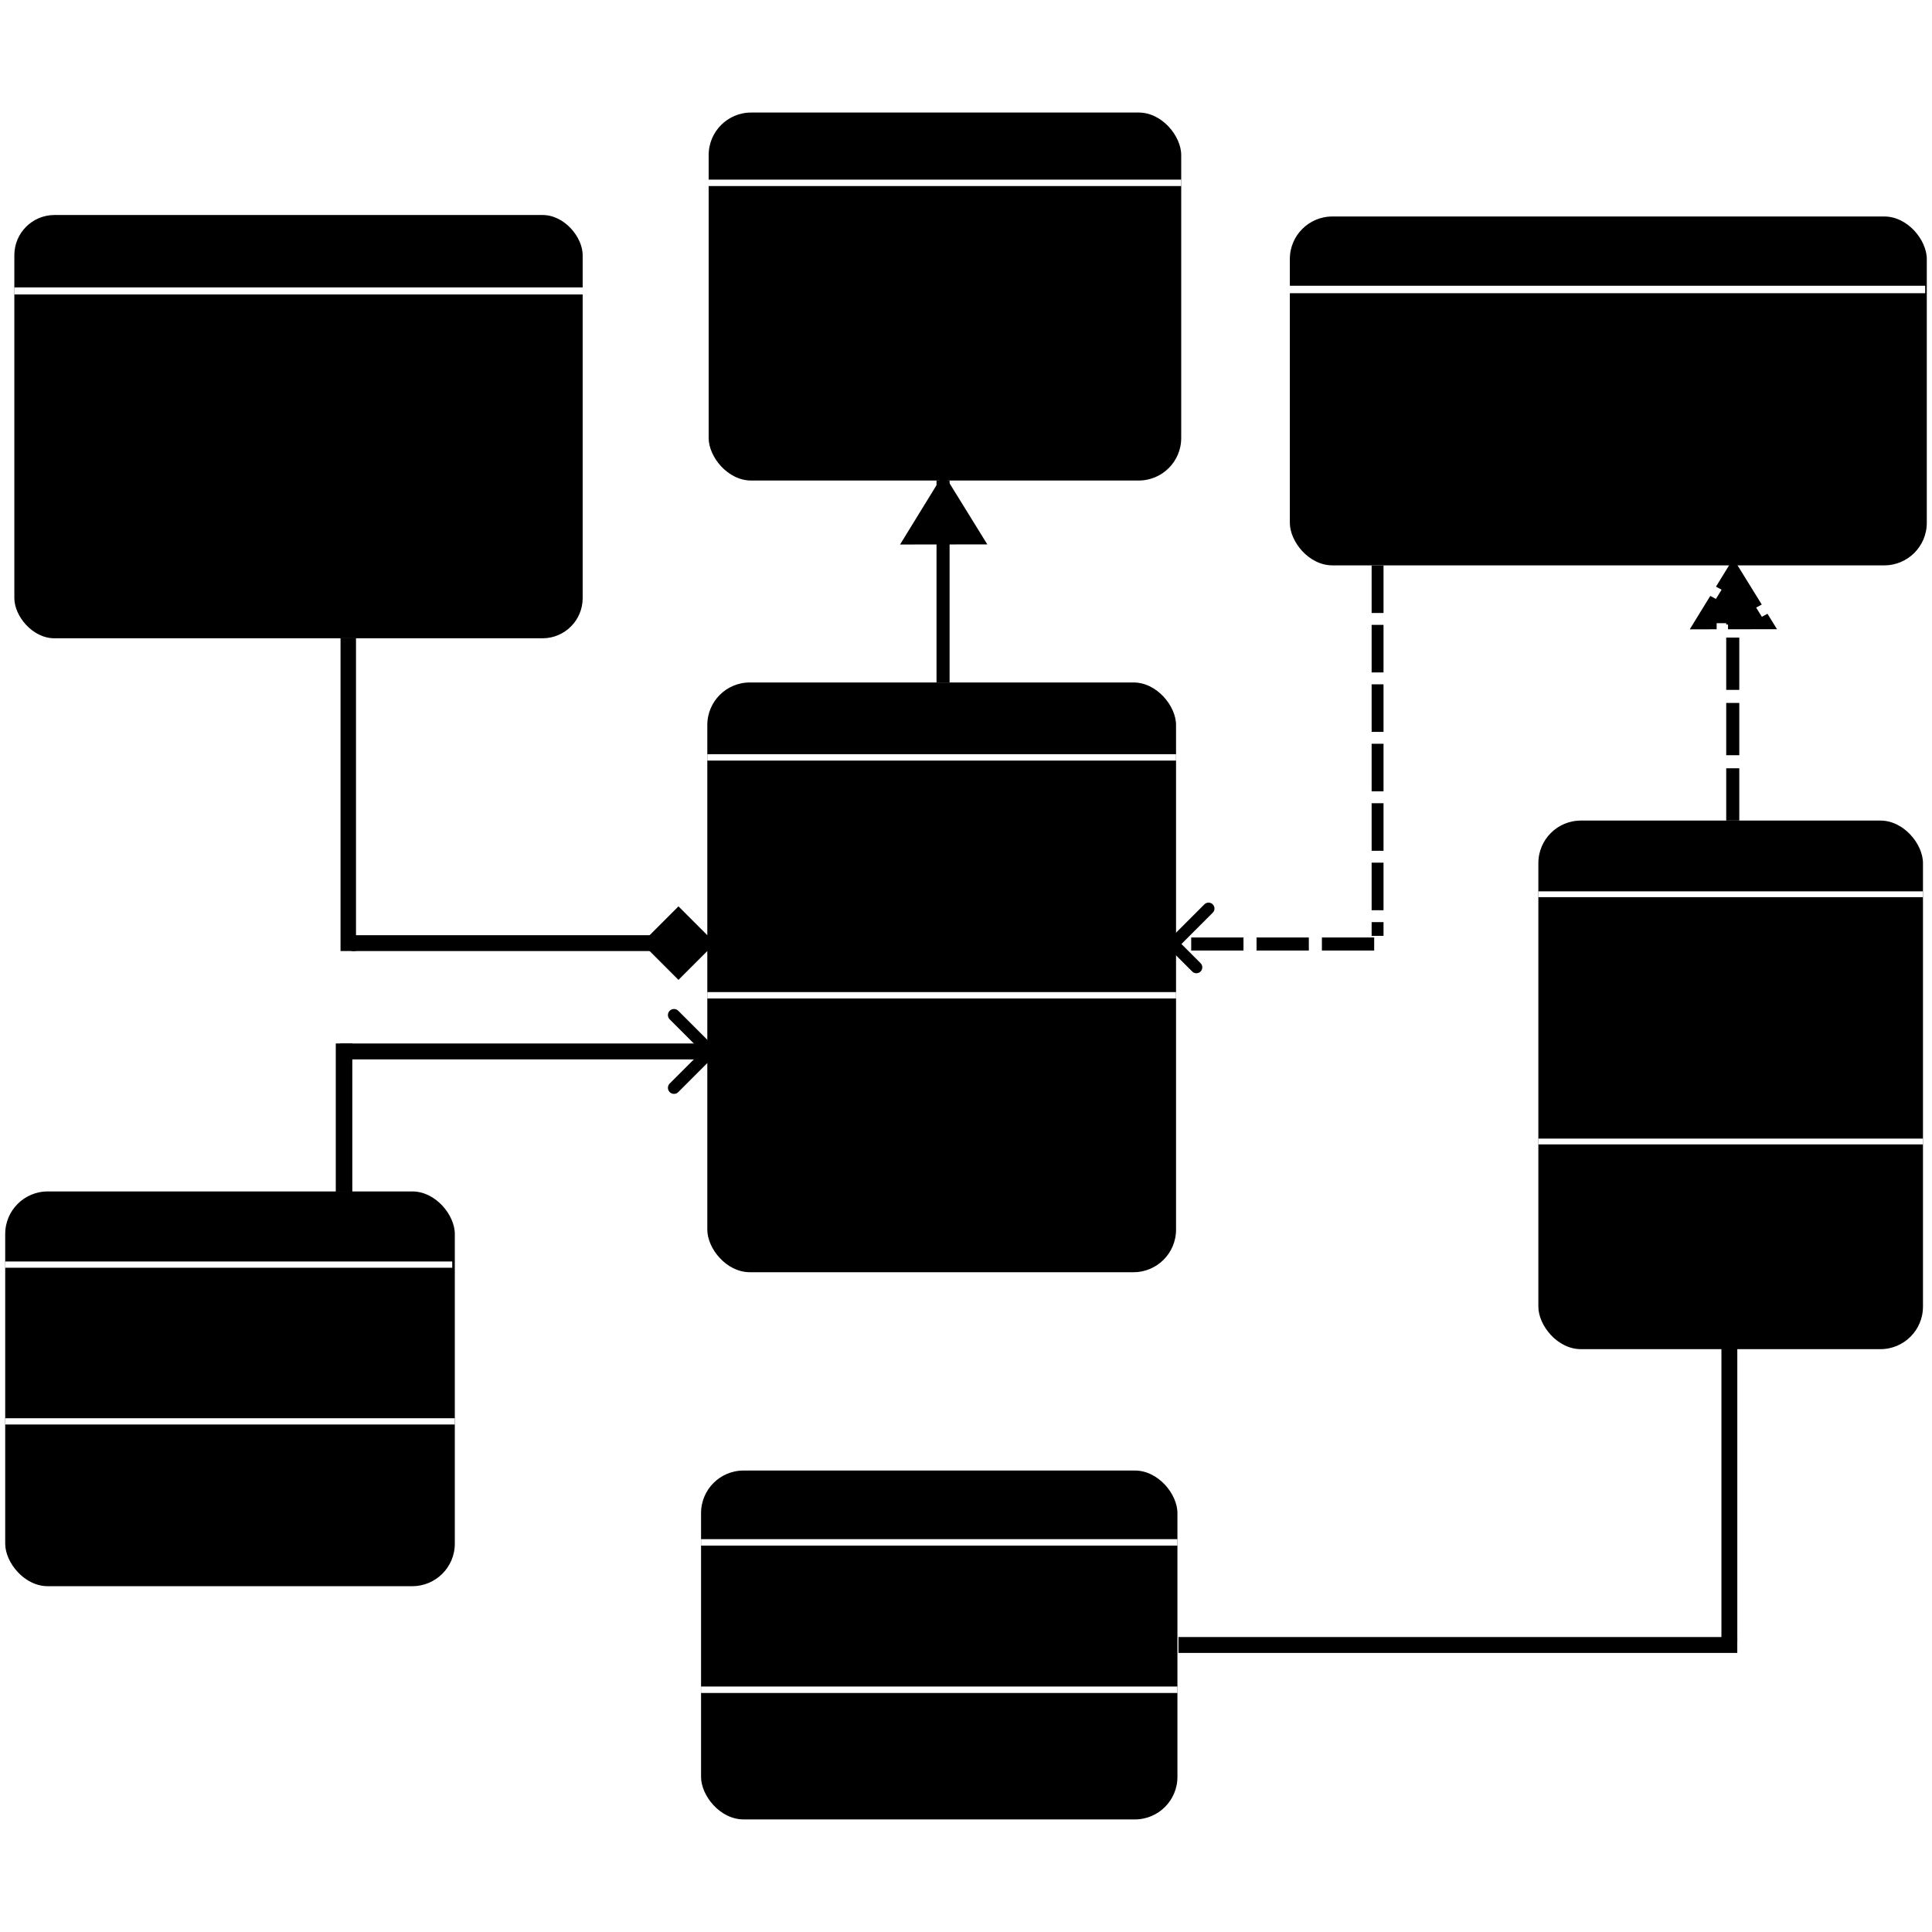 <?xml version="1.0" encoding="UTF-8" standalone="no"?>
<!-- Created with Inkscape (http://www.inkscape.org/) -->

<svg
   height="300px"
   viewBox="0 0 259.785 171.301"
   version="1.1"
   id="svg5"
   inkscape:version="1.2.2 (732a01da63, 2022-12-09)"
   sodipodi:docname="class-diagram-draw.svg"
   width="300px"
   xmlns:inkscape="http://www.inkscape.org/namespaces/inkscape"
   xmlns:sodipodi="http://sodipodi.sourceforge.net/DTD/sodipodi-0.dtd"
   xmlns="http://www.w3.org/2000/svg"
   xmlns:svg="http://www.w3.org/2000/svg">
  <sodipodi:namedview
     id="namedview7"
     pagecolor="#ffffff"
     bordercolor="#000000"
     borderopacity="0.25"
     inkscape:showpageshadow="2"
     inkscape:pageopacity="0.0"
     inkscape:pagecheckerboard="0"
     inkscape:deskcolor="#d1d1d1"
     inkscape:document-units="mm"
     showgrid="false"
     showguides="true"
     inkscape:zoom="0.70710678"
     inkscape:cx="189.50462"
     inkscape:cy="197.28279"
     inkscape:window-width="1920"
     inkscape:window-height="1000"
     inkscape:window-x="1911"
     inkscape:window-y="-9"
     inkscape:window-maximized="1"
     inkscape:current-layer="layer1">
    <sodipodi:guide
       position="-25.547,187.368"
       orientation="1,0"
       id="guide3311"
       inkscape:locked="false" />
    <sodipodi:guide
       position="-24.941,75.712"
       orientation="1,0"
       id="guide4041"
       inkscape:locked="false" />
    <sodipodi:guide
       position="-24.383,118.689"
       orientation="1,0"
       id="guide5792"
       inkscape:locked="false" />
    <sodipodi:guide
       position="-24.722,75.018"
       orientation="0,-1"
       id="guide7396"
       inkscape:locked="false" />
    <sodipodi:guide
       position="-24.945,88.755"
       orientation="0,-1"
       id="guide14889"
       inkscape:locked="false" />
    <sodipodi:guide
       position="-25.049,186.97"
       orientation="0,-1"
       id="guide19048"
       inkscape:locked="false" />
  </sodipodi:namedview>
  <defs
     id="defs2">
    <marker
       style="overflow:visible"
       refX="-3"
       refY="0"
       orient="auto"
       inkscape:stockid="EmptyDiamond"
       id="EmptyDiamond"
       markerWidth="4.637"
       markerHeight="4.637"
       viewBox="0 0 7.637 7.637"
       inkscape:isstock="true"
       inkscape:collect="always"
       preserveAspectRatio="xMidYMid">
      <path
         transform="scale(0.45)"
         style="fill:context-fill;fill-rule:evenodd;stroke:context-stroke;stroke-width:2"
         d="M 0,-7.071 -7.071,0 0,7.071 7.071,0 Z"
         id="path108" />
    </marker>
    <marker
       style="overflow:visible"
       id="marker14427"
       refX="0"
       refY="0"
       orient="auto-start-reverse"
       inkscape:stockid="Arrow3"
       markerWidth="3.207"
       markerHeight="5.336"
       viewBox="0 0 4.207 7"
       inkscape:isstock="true"
       inkscape:collect="always"
       preserveAspectRatio="xMidYMid">
      <path
         style="fill:none;stroke:context-stroke;stroke-width:1;stroke-linecap:round"
         d="M 3,-3 0,0 3,3"
         id="path14425"
         transform="rotate(180,0.125,0)"
         sodipodi:nodetypes="ccc" />
    </marker>
    <marker
       style="overflow:visible"
       id="Arrow3"
       refX="0"
       refY="0"
       orient="auto-start-reverse"
       inkscape:stockid="Arrow3"
       markerWidth="3.808"
       markerHeight="6.336"
       viewBox="0 0 4.207 7"
       inkscape:isstock="true"
       inkscape:collect="always"
       preserveAspectRatio="xMidYMid">
      <path
         style="fill:none;stroke:context-stroke;stroke-width:1;stroke-linecap:round"
         d="M 3,-3 0,0 3,3"
         id="arrow3"
         transform="rotate(180,0.125,0)"
         sodipodi:nodetypes="ccc" />
    </marker>
    <marker
       style="overflow:visible"
       id="EmptyTriangleIn"
       refX="3.32"
       refY="-0.043"
       orient="-90.069"
       inkscape:stockid="EmptyTriangleIn"
       markerWidth="9.517"
       markerHeight="11.733"
       viewBox="0 0 5.824 6.733"
       inkscape:isstock="true"
       inkscape:collect="always"
       preserveAspectRatio="none"
       markerUnits="userSpaceOnUse">
      <path
         transform="scale(0.5)"
         style="fill:context-fill;fill-rule:evenodd;stroke:context-stroke;stroke-width:2"
         d="M 5.77,0 -2.88,5 V -5 Z"
         id="path153" />
    </marker>
    <marker
       style="overflow:visible"
       id="Diamond"
       refX="-3"
       refY="0"
       orient="auto"
       inkscape:stockid="Diamond"
       markerWidth="6.212"
       markerHeight="6.212"
       viewBox="0 0 7.212 7.212"
       inkscape:isstock="true"
       inkscape:collect="always"
       preserveAspectRatio="xMidYMid">
      <path
         transform="scale(0.45)"
         style="fill:context-stroke;fill-rule:evenodd;stroke:context-stroke;stroke-width:1pt"
         d="M 0,-7.071 -7.071,0 0,7.071 7.071,0 Z"
         id="Diamond1" />
    </marker>
  </defs>
  <g
     inkscape:label="Layer 1"
     inkscape:groupmode="layer"
     id="layer1"
     transform="translate(-25.109,-52.15)">
    <rect
       style="fill:#000000;stroke:#ffffff;stroke-width:0.7"
       id="rect842"
       width="63.727"
       height="80"
       x="119.867"
       y="99.325"
       ry="6.066" />
    <rect
       style="fill:#000000;stroke:#ffffff;stroke-width:0.7"
       id="rect842-3"
       width="52.416"
       height="71.774"
       x="231.614"
       y="117.896"
       ry="6.066" />
    <rect
       style="fill:#000000;stroke:#ffffff;stroke-width:0.7"
       id="rect842-3-5"
       width="64.755"
       height="47.611"
       x="119.026"
       y="205.293"
       ry="6.066" />
    <rect
       style="fill:#000000;stroke:#ffffff;stroke-width:0.7"
       id="rect842-3-5-8"
       width="61.156"
       height="53.78"
       x="25.459"
       y="167.764"
       ry="6.066" />
    <rect
       style="fill:#000000;stroke:#ffffff;stroke-width:0.661"
       id="rect842-3-5-4"
       width="77.08"
       height="57.577"
       x="26.707"
       y="36.489"
       ry="5.728" />
    <rect
       style="fill:#000000;stroke:#ffffff;stroke-width:0.7"
       id="rect842-1"
       width="86.347"
       height="47.611"
       x="198.197"
       y="36.668"
       ry="6.066" />
    <rect
       style="fill:#000000;stroke:#ffffff;stroke-width:0.7"
       id="rect842-9"
       width="64.241"
       height="50.182"
       x="120.049"
       y="22.69"
       ry="6.066" />
    <path
       style="fill:#000000;stroke:#ffffff;stroke-width:0.7"
       d="m 183.663,229.485 h 73.645"
       id="path5683" />
    <path
       style="fill:#000000;stroke:#000000;stroke-width:2.135;stroke-dasharray:none;stroke-opacity:1"
       d="m 183.572,229.099 h 75.139"
       id="path5685"
       sodipodi:nodetypes="cc" />
    <path
       style="opacity:1;fill:#000000;stroke:#000000;stroke-width:2.135;stroke-dasharray:none;stroke-opacity:1;marker-start:url(#Diamond)"
       d="m 257.647,189.128 v 39.506"
       id="path5741"
       sodipodi:nodetypes="cc" />
    <path
       style="fill:#ffffff;stroke:#000000;stroke-width:1.757;stroke-dasharray:7.03, 1.757;stroke-dashoffset:0;stroke-opacity:1;marker-end:url(#EmptyTriangleIn)"
       d="M 258.102,118.245 V 83.926"
       id="path6520"
       sodipodi:nodetypes="cc" />
    <path
       style="fill:#000000;stroke:#000000;stroke-width:1.599;stroke-dasharray:6.395, 1.599;stroke-dashoffset:0;stroke-opacity:1"
       d="m 210.344,83.937 v 49.81 0"
       id="path6589" />
    <path
       style="fill:#000000;stroke:#000000;stroke-width:1.757;stroke-dasharray:7.03, 1.757;stroke-dashoffset:0;stroke-opacity:1;marker-end:url(#Arrow3)"
       d="M 209.887,134.845 H 183.243"
       id="path7390" />
    <path
       style="fill:#ffffff;stroke:#000000;stroke-width:1.757;stroke-dasharray:none;stroke-opacity:1;marker-mid:url(#EmptyTriangleIn)"
       d="m 151.916,99.679 v -27.157 0"
       id="path7394" />
    <path
       style="fill:#ffffff;stroke:#000000;stroke-width:2.132;stroke-dasharray:none;stroke-opacity:1;marker-start:url(#EmptyDiamond)"
       d="M 120.222,134.725 H 72.392"
       id="path7398" />
    <path
       style="fill:#000000;stroke:#000000;stroke-width:2.079;stroke-dasharray:none;stroke-opacity:1"
       d="M 71.938,93.71 V 135.788"
       id="path7400" />
    <path
       style="fill:#000000;stroke:#000000;stroke-width:2.224;stroke-dasharray:none;stroke-opacity:1"
       d="m 71.371,168.141 v -18.812 h -0.068"
       id="path7404" />
    <path
       style="fill:#000000;stroke:#000000;stroke-width:2.139;stroke-dasharray:none;stroke-opacity:1;marker-end:url(#marker14427)"
       d="M 70.881,149.289 H 120.22"
       id="path7408" />
    <path
       style="opacity:1;fill:#ffffff;stroke:#ffffff;stroke-width:1.003;stroke-dasharray:none;stroke-dashoffset:0;stroke-opacity:1"
       d="m 198.349,46.833 h 85.626"
       id="path18850" />
    <path
       style="fill:#ffffff;stroke:#ffffff;stroke-width:0.947;stroke-dasharray:none;stroke-dashoffset:0;stroke-opacity:1"
       d="M 27.03,47.028 H 103.465"
       id="path18850-29" />
    <path
       style="fill:#ffffff;stroke:#ffffff;stroke-width:0.864;stroke-dasharray:none;stroke-dashoffset:0;stroke-opacity:1"
       d="m 120.399,32.493 h 63.54"
       id="path18850-6" />
    <path
       style="fill:#ffffff;stroke:#ffffff;stroke-width:0.779;stroke-dasharray:none;stroke-dashoffset:0;stroke-opacity:1"
       d="M 231.958,128.153 H 283.679"
       id="path18850-2" />
    <path
       style="fill:#ffffff;stroke:#ffffff;stroke-width:0.779;stroke-dasharray:none;stroke-dashoffset:0;stroke-opacity:1"
       d="M 231.959,161.399 H 283.681"
       id="path18850-2-0" />
    <path
       style="fill:#ffffff;stroke:#ffffff;stroke-width:0.86;stroke-dasharray:none;stroke-dashoffset:0;stroke-opacity:1"
       d="m 120.216,141.739 h 63.029"
       id="path18850-2-0-7" />
    <path
       style="fill:#ffffff;stroke:#ffffff;stroke-width:0.84;stroke-dasharray:none;stroke-dashoffset:0;stroke-opacity:1"
       d="M 25.802,177.954 H 85.917"
       id="path18850-2-71" />
    <path
       style="fill:#ffffff;stroke:#ffffff;stroke-width:0.842;stroke-dasharray:none;stroke-dashoffset:0;stroke-opacity:1"
       d="M 25.805,199.031 H 86.263"
       id="path18850-2-25" />
    <path
       style="fill:#ffffff;stroke:#ffffff;stroke-width:0.867;stroke-dasharray:none;stroke-dashoffset:0;stroke-opacity:1"
       d="m 119.371,235.12 h 64.061"
       id="path18850-2-25-9" />
    <path
       style="fill:#ffffff;stroke:#ffffff;stroke-width:0.86;stroke-dasharray:none;stroke-dashoffset:0;stroke-opacity:1"
       d="m 120.217,109.75 h 63.028"
       id="path18850-2-7" />
    <path
       style="fill:#ffffff;stroke:#ffffff;stroke-width:0.867;stroke-dasharray:none;stroke-dashoffset:0;stroke-opacity:1"
       d="m 119.376,215.303 h 64.054"
       id="path18850-2-2" />
  </g>
</svg>
